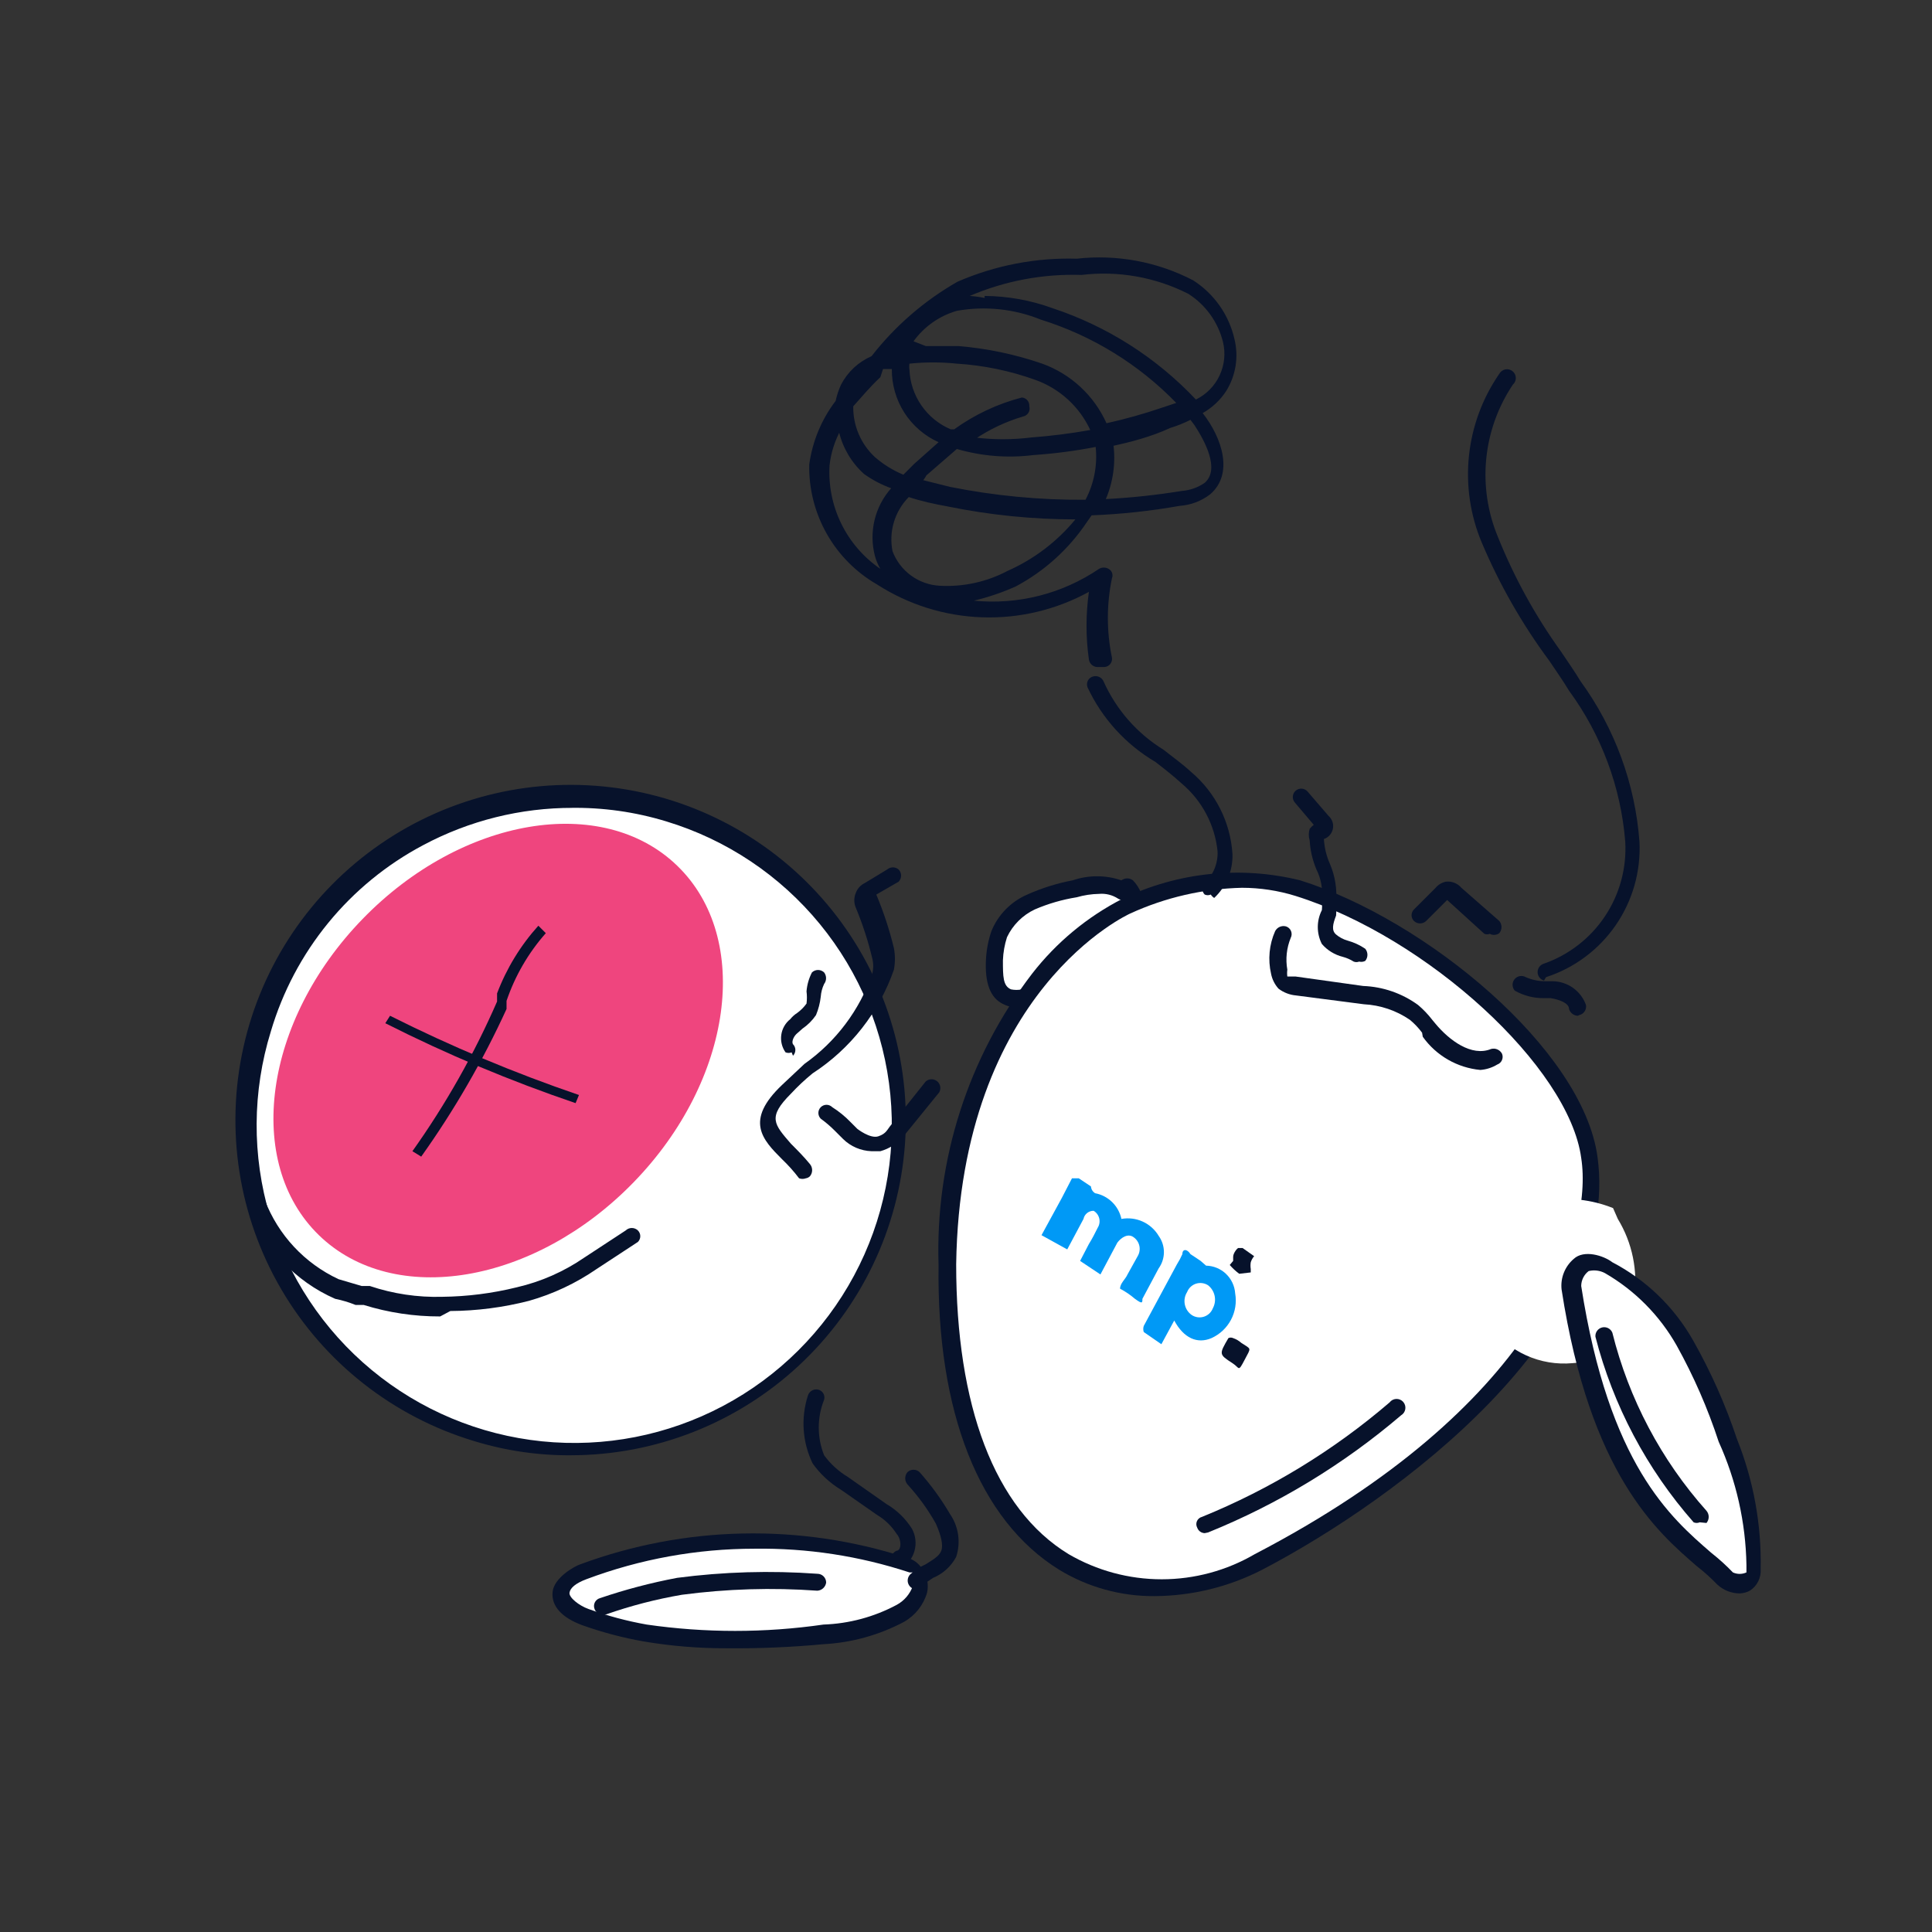 <svg width="201" height="201" viewBox="0 0 201 201" fill="none" xmlns="http://www.w3.org/2000/svg">
<rect x="0" y="0" width="201" height="201" fill="#333333" stroke="none"/>
<path d="M94.335 162.815C83.379 159.251 71.543 159.474 60.729 163.449C59.672 163.872 58.474 164.506 58.334 165.633C58.193 166.76 59.672 167.746 60.87 168.169C62.899 168.937 65 169.504 67.14 169.86C73.309 170.741 79.571 170.741 85.74 169.86C88.543 169.777 91.29 169.054 93.771 167.746C94.727 167.166 95.45 166.268 95.814 165.21C95.944 164.678 95.863 164.116 95.587 163.643C95.311 163.17 94.862 162.823 94.335 162.674" fill="white"/>
<path d="M75.595 171.481C72.715 171.491 69.839 171.256 66.999 170.776C64.818 170.395 62.674 169.829 60.588 169.085C58.475 168.31 57.347 167.113 57.488 165.633C57.629 164.154 59.743 162.956 60.377 162.745C71.274 158.715 83.209 158.467 94.264 162.04C94.613 162.113 94.943 162.258 95.234 162.464C95.525 162.67 95.77 162.933 95.955 163.238C96.205 163.591 96.378 163.994 96.463 164.418C96.548 164.843 96.543 165.281 96.448 165.704C96.074 166.986 95.215 168.073 94.053 168.733C91.461 170.109 88.6 170.903 85.669 171.058C82.321 171.373 78.958 171.514 75.595 171.481ZM78.483 161.124C72.516 161.124 66.598 162.198 61.011 164.295C59.884 164.717 59.32 165.21 59.25 165.704C59.179 166.197 60.236 167.042 61.222 167.394C63.192 168.107 65.219 168.649 67.281 169.015C73.379 169.895 79.572 169.895 85.669 169.015C88.328 168.924 90.931 168.225 93.278 166.972C94.068 166.548 94.671 165.844 94.969 164.999C95.106 164.66 95.106 164.281 94.969 163.942C94.994 163.826 94.994 163.706 94.969 163.59H94.617C89.413 161.878 83.961 161.044 78.483 161.124Z" fill="#07122B"/>
<path d="M116.741 92.856C115.997 92.438 115.172 92.184 114.321 92.111C113.47 92.038 112.614 92.148 111.809 92.433C110.235 92.728 108.698 93.2 107.23 93.842C105.779 94.509 104.625 95.688 103.989 97.153C103.69 97.991 103.523 98.871 103.496 99.76C103.496 101.24 103.496 103.071 104.835 103.705C105.345 103.818 105.874 103.818 106.385 103.705C109.188 103.733 111.935 102.923 114.275 101.381C115.434 100.603 116.385 99.555 117.048 98.328C117.711 97.1 118.065 95.73 118.08 94.335C118.104 93.938 118.048 93.54 117.915 93.164C117.782 92.789 117.574 92.445 117.305 92.151" fill="white"/>
<path d="M106.243 104.833C105.612 104.882 104.979 104.76 104.411 104.481C103.002 103.846 102.439 102.226 102.58 99.76C102.637 98.776 102.827 97.805 103.143 96.872C103.842 95.163 105.182 93.797 106.877 93.067C108.387 92.391 109.972 91.894 111.597 91.588C113.241 91.024 115.026 91.024 116.67 91.588C116.842 91.456 117.052 91.385 117.269 91.385C117.485 91.385 117.696 91.456 117.868 91.588C118.238 91.971 118.528 92.423 118.721 92.919C118.915 93.415 119.008 93.944 118.995 94.476C118.975 96.024 118.579 97.544 117.843 98.906C117.107 100.268 116.052 101.431 114.768 102.296C112.285 103.935 109.358 104.772 106.384 104.692L106.243 104.833ZM114.345 92.997C113.558 93.011 112.776 93.129 112.02 93.349C110.517 93.589 109.05 94.015 107.652 94.617C106.384 95.217 105.363 96.237 104.764 97.506C104.515 98.281 104.373 99.087 104.341 99.901C104.341 101.592 104.341 102.578 105.186 102.931C105.558 103.008 105.942 103.008 106.314 102.931C108.956 102.975 111.554 102.24 113.781 100.817C114.823 100.131 115.681 99.201 116.283 98.109C116.884 97.016 117.211 95.794 117.234 94.547C117.268 94.195 117.268 93.841 117.234 93.49C117.097 93.578 116.938 93.625 116.776 93.625C116.613 93.625 116.454 93.578 116.318 93.49C115.734 93.109 115.039 92.935 114.345 92.997Z" fill="#07122B"/>
<path d="M117.232 94.265C117.232 94.265 98.633 102.015 98.633 131.605C98.633 161.195 115.33 170.565 131.041 162.392C146.752 154.22 167.817 137.17 165.492 120.121C164.083 109.835 148.654 96.379 135.127 91.94C129.074 90.603 122.743 91.425 117.232 94.265Z" fill="white"/>
<path d="M120.121 166.056C116.618 166.083 113.178 165.131 110.187 163.308C101.873 158.165 97.435 146.893 97.646 131.605C97.29 120.687 100.725 109.982 107.369 101.31C109.904 98.042 113.127 95.373 116.809 93.49C122.555 90.735 129.081 90.062 135.268 91.588C148.301 95.674 164.646 109.13 166.196 120.332C168.733 138.579 145.483 155.911 131.322 163.308C127.856 165.092 124.019 166.033 120.121 166.056ZM129.209 92.363C125.192 92.455 121.237 93.366 117.584 95.04C117.584 95.04 99.901 102.931 99.478 131.534C99.478 146.188 103.423 156.967 111.173 161.688C114.114 163.402 117.457 164.305 120.86 164.305C124.264 164.305 127.607 163.402 130.547 161.688C159.785 146.47 165.774 128.646 164.505 120.473C163.237 111.033 148.513 97.506 134.775 93.208C132.972 92.649 131.096 92.364 129.209 92.363Z" fill="#07122B"/>
<path d="M62.703 167.113C65.23 166.232 67.82 165.549 70.453 165.07C75.241 164.448 80.077 164.283 84.896 164.576" fill="white"/>
<path d="M62.702 167.958C62.519 167.968 62.337 167.919 62.185 167.817C62.032 167.716 61.917 167.567 61.856 167.394C61.812 167.284 61.792 167.165 61.798 167.046C61.803 166.928 61.833 166.811 61.886 166.705C61.939 166.598 62.014 166.504 62.106 166.429C62.198 166.354 62.305 166.298 62.42 166.267C65.044 165.374 67.728 164.668 70.451 164.154C75.286 163.522 80.172 163.381 85.035 163.731C85.278 163.731 85.511 163.827 85.683 163.999C85.855 164.171 85.951 164.404 85.951 164.647C85.919 164.872 85.81 165.078 85.644 165.232C85.477 165.387 85.262 165.478 85.035 165.492C80.336 165.154 75.615 165.296 70.945 165.915C68.262 166.374 65.622 167.057 63.054 167.958H62.702Z" fill="#07122B"/>
<path d="M167.819 125.687C165.585 124.79 163.149 124.522 160.774 124.912C158.452 125.354 156.387 126.664 154.997 128.575C154.081 129.966 153.594 131.595 153.594 133.26C153.594 134.925 154.081 136.554 154.997 137.945C155.974 139.277 157.279 140.334 158.785 141.013C160.291 141.692 161.947 141.97 163.592 141.82C164.522 141.765 165.432 141.525 166.269 141.116C167.313 140.476 168.195 139.601 168.843 138.562C169.491 137.523 169.888 136.347 170.003 135.127C170.428 132.244 169.83 129.302 168.312 126.814" fill="white"/>
<path d="M167.324 132.027C166.62 131.464 164.999 131.041 164.365 132.027C164.027 132.308 163.761 132.665 163.589 133.07C163.418 133.474 163.346 133.914 163.379 134.352C166.831 157.108 175.779 160.772 179.372 164.647C179.704 164.938 180.11 165.131 180.545 165.206C180.98 165.28 181.427 165.233 181.838 165.069C182.401 165.069 182.472 164.153 182.542 163.519C182.427 158.977 181.422 154.501 179.583 150.345C178.425 146.832 176.939 143.435 175.145 140.2C173.278 136.945 170.579 134.246 167.324 132.38" fill="white"/>
<path d="M180.99 165.774C180.128 165.77 179.299 165.443 178.665 164.858C178.007 164.174 177.301 163.538 176.552 162.956C172.395 159.363 165.42 153.374 162.461 134.141C162.399 133.549 162.482 132.951 162.703 132.399C162.924 131.847 163.277 131.356 163.729 130.971C164.786 129.984 166.829 130.618 167.745 131.323C171.26 133.162 174.171 135.975 176.129 139.425C177.985 142.697 179.519 146.142 180.708 149.711C182.429 154.009 183.268 158.609 183.174 163.238C183.206 163.68 183.119 164.123 182.92 164.52C182.722 164.917 182.42 165.253 182.047 165.492C181.721 165.666 181.359 165.763 180.99 165.774ZM165.279 132.239C165.041 132.421 164.847 132.655 164.713 132.924C164.578 133.193 164.507 133.488 164.504 133.789C167.393 152.388 173.804 157.883 178.031 161.547C178.829 162.174 179.583 162.857 180.286 163.59C180.507 163.691 180.747 163.744 180.99 163.744C181.233 163.744 181.474 163.691 181.695 163.59C181.695 163.59 181.695 163.59 181.695 162.815C181.618 158.388 180.635 154.025 178.806 149.993C177.672 146.527 176.209 143.177 174.438 139.988C172.667 136.854 170.088 134.251 166.97 132.45C166.452 132.175 165.85 132.1 165.279 132.239Z" fill="#07122B"/>
<path d="M166.832 138.579C168.616 145.601 172.045 152.097 176.836 157.531L166.832 138.579Z" fill="white"/>
<path d="M176.834 158.376C176.734 158.421 176.626 158.444 176.516 158.444C176.407 158.444 176.299 158.421 176.199 158.376C171.323 152.835 167.823 146.221 165.984 139.072C165.965 138.854 166.025 138.636 166.153 138.458C166.282 138.28 166.469 138.154 166.683 138.103C166.896 138.052 167.12 138.079 167.315 138.179C167.51 138.28 167.663 138.447 167.745 138.65C169.457 145.529 172.818 151.889 177.538 157.179C177.687 157.356 177.769 157.581 177.769 157.813C177.769 158.045 177.687 158.269 177.538 158.447L176.834 158.376Z" fill="#07122B"/>
<path d="M125.333 159.504C125.162 159.499 124.996 159.443 124.857 159.342C124.719 159.242 124.615 159.101 124.558 158.94C124.5 158.836 124.467 158.72 124.462 158.601C124.456 158.482 124.478 158.364 124.526 158.255C124.574 158.146 124.646 158.049 124.737 157.972C124.828 157.896 124.935 157.841 125.051 157.813C132.155 154.922 138.745 150.901 144.566 145.906C144.647 145.798 144.752 145.709 144.871 145.646C144.991 145.583 145.124 145.547 145.259 145.541C145.395 145.535 145.53 145.559 145.654 145.612C145.779 145.665 145.891 145.744 145.981 145.845C146.072 145.946 146.138 146.066 146.177 146.196C146.215 146.326 146.225 146.463 146.204 146.597C146.183 146.73 146.133 146.858 146.057 146.97C145.98 147.082 145.88 147.176 145.764 147.245C139.769 152.36 132.989 156.476 125.685 159.433L125.333 159.504Z" fill="#07122B"/>
<path d="M108.355 128.505L110.469 124.63L111.526 122.587C111.526 122.587 111.878 122.587 112.23 122.587L113.498 123.432C113.498 123.432 113.498 123.855 113.921 124.137C114.593 124.261 115.212 124.582 115.701 125.059C116.19 125.535 116.527 126.146 116.669 126.814C117.417 126.678 118.189 126.774 118.882 127.089C119.574 127.403 120.154 127.922 120.544 128.575C120.899 129.068 121.09 129.659 121.09 130.266C121.09 130.873 120.899 131.465 120.544 131.957L118.853 135.127C118.853 135.55 118.853 135.691 118.078 135.127C117.602 134.719 117.082 134.365 116.528 134.071C116.528 133.507 117.092 133.084 117.303 132.591L118.36 130.689C118.552 130.368 118.615 129.985 118.537 129.619C118.458 129.253 118.244 128.931 117.937 128.716C117.373 128.294 116.669 128.716 116.246 129.28L114.485 132.591L112.371 131.182L113.287 129.421C113.639 128.857 113.921 128.294 114.203 127.73C114.293 127.587 114.353 127.428 114.38 127.261C114.407 127.095 114.401 126.925 114.362 126.76C114.322 126.596 114.251 126.442 114.151 126.306C114.051 126.17 113.925 126.055 113.78 125.969C113.533 125.964 113.292 126.046 113.099 126.2C112.906 126.354 112.773 126.572 112.724 126.814L111.033 129.984L108.355 128.505Z" fill="#0099F6"/>
<path d="M125.475 131.675C126.25 131.691 126.991 131.996 127.551 132.531C128.112 133.066 128.452 133.791 128.505 134.564C128.667 135.502 128.513 136.469 128.067 137.31C127.621 138.152 126.907 138.821 126.039 139.214C124.559 139.848 123.15 139.214 122.164 137.382L120.826 139.848L118.994 138.58C118.924 138.374 118.924 138.151 118.994 137.945L122.446 131.534C122.661 131.197 122.849 130.844 123.01 130.478C123.01 129.914 123.503 129.914 123.855 130.478L124.912 131.182L125.475 131.675ZM123.503 134.423C123.259 134.808 123.174 135.273 123.266 135.72C123.358 136.167 123.619 136.561 123.996 136.818C124.18 136.938 124.389 137.015 124.607 137.044C124.825 137.073 125.046 137.053 125.255 136.985C125.464 136.918 125.656 136.804 125.816 136.654C125.976 136.503 126.1 136.318 126.18 136.114C126.392 135.72 126.459 135.264 126.369 134.826C126.279 134.388 126.037 133.996 125.687 133.718C125.502 133.599 125.294 133.522 125.076 133.493C124.858 133.464 124.636 133.484 124.427 133.551C124.218 133.619 124.027 133.732 123.867 133.883C123.707 134.034 123.582 134.218 123.503 134.423Z" fill="#0099F6"/>
<path d="M128.928 132.52C128.565 132.254 128.234 131.947 127.941 131.605L128.294 131.182C128.294 131.182 128.294 131.182 128.294 130.759C128.294 130.336 128.787 129.773 128.857 129.843H129.28L130.478 130.689C130.319 130.874 130.199 131.09 130.125 131.323C130.087 131.556 130.087 131.794 130.125 132.027V132.38L128.928 132.52Z" fill="#07122B"/>
<path d="M129.138 139.707C130.195 140.411 130.195 140.129 129.49 141.468C128.786 142.807 128.997 142.313 128.222 141.82C126.813 140.904 126.813 140.904 127.799 139.214C127.876 139.176 127.961 139.157 128.046 139.157C128.131 139.157 128.216 139.176 128.293 139.214C128.604 139.32 128.892 139.487 129.138 139.707Z" fill="#07122B"/>
<path d="M92.04 126.661C97.4 108.852 87.187 90.033 69.229 84.628C51.27 79.223 32.366 89.279 27.006 107.088C21.646 124.898 31.859 143.717 49.818 149.122C67.777 154.527 86.68 144.471 92.04 126.661Z" fill="white"/>
<path d="M59.602 151.402C56.117 151.446 52.647 150.947 49.316 149.922C40.883 147.384 33.721 141.749 29.271 134.149C24.821 126.548 23.412 117.546 25.326 108.949C27.24 100.352 32.336 92.798 39.59 87.804C46.844 82.809 55.719 80.745 64.433 82.024C73.147 83.304 81.054 87.833 86.566 94.702C92.078 101.571 94.787 110.272 94.148 119.056C93.51 127.84 89.571 136.057 83.124 142.057C76.677 148.057 68.198 151.395 59.391 151.402H59.602ZM59.602 84.049C54.172 84.036 48.823 85.368 44.032 87.924C40.233 89.935 36.873 92.684 34.151 96.012C31.429 99.339 29.399 103.176 28.18 107.299C26.243 113.549 26.206 120.234 28.072 126.506C29.939 132.778 33.626 138.355 38.666 142.529C43.706 146.703 49.872 149.286 56.382 149.951C62.892 150.616 69.453 149.334 75.234 146.265C81.014 143.197 85.752 138.482 88.849 132.717C91.946 126.952 93.261 120.398 92.629 113.884C91.996 107.371 89.443 101.193 85.294 96.132C81.145 91.071 75.587 87.356 69.325 85.458C66.084 84.468 62.708 83.992 59.32 84.049H59.602Z" fill="#07122B"/>
<path d="M65.934 122.986C76.231 112.375 78.263 97.645 70.473 90.085C62.682 82.525 48.019 84.998 37.722 95.609C27.425 106.219 25.394 120.95 33.184 128.51C40.975 136.07 55.638 133.597 65.934 122.986Z" fill="#EF457E"/>
<path d="M45.793 136.959C43.094 136.967 40.409 136.563 37.832 135.761H36.986C36.303 135.486 35.595 135.273 34.873 135.127C32.817 134.228 30.964 132.921 29.426 131.287C27.889 129.652 26.698 127.723 25.925 125.616C25.844 125.508 25.788 125.383 25.761 125.25C25.734 125.117 25.736 124.98 25.769 124.848C25.801 124.717 25.862 124.594 25.947 124.489C26.033 124.384 26.141 124.299 26.263 124.24C26.385 124.182 26.519 124.151 26.654 124.151C26.79 124.15 26.924 124.18 27.047 124.237C27.169 124.295 27.278 124.379 27.364 124.483C27.45 124.588 27.512 124.71 27.546 124.841C28.938 128.482 31.692 131.438 35.225 133.084L37.62 133.789H38.466C40.892 134.606 43.445 134.988 46.004 134.916C48.617 134.887 51.217 134.556 53.754 133.93C56.276 133.349 58.667 132.297 60.799 130.83L65.097 128.012C65.267 127.848 65.495 127.757 65.731 127.757C65.967 127.757 66.194 127.848 66.365 128.012C66.444 128.09 66.506 128.183 66.549 128.286C66.592 128.389 66.614 128.499 66.614 128.61C66.614 128.722 66.592 128.832 66.549 128.935C66.506 129.037 66.444 129.131 66.365 129.209L62.067 132.027C59.916 133.509 57.536 134.628 55.022 135.339C52.351 136.023 49.607 136.378 46.85 136.395L45.793 136.959Z" fill="#07122B"/>
<path d="M59.883 114.767C53.097 112.464 46.482 109.686 40.086 106.453L40.579 105.678C46.936 108.87 53.503 111.624 60.235 113.921L59.883 114.767Z" fill="#07122B"/>
<path d="M43.822 120.332L42.906 119.769C46.37 114.896 49.321 109.678 51.713 104.199V103.353C52.694 100.758 54.151 98.368 56.01 96.308L56.785 97.083C54.969 99.137 53.58 101.532 52.699 104.128V104.974C50.233 110.363 47.261 115.505 43.822 120.332Z" fill="#07122B"/>
<path d="M83.84 122.587C83.613 122.673 83.362 122.673 83.135 122.587C82.602 121.883 82.013 121.224 81.374 120.614C79.331 118.571 77.429 116.598 81.374 112.864L83.699 110.68C86.969 108.37 89.432 105.093 90.744 101.31C90.881 100.779 90.881 100.221 90.744 99.69C90.319 97.91 89.754 96.167 89.053 94.476C88.939 94.222 88.879 93.945 88.879 93.666C88.879 93.387 88.939 93.111 89.053 92.856C89.222 92.423 89.55 92.07 89.969 91.87L92.294 90.461C92.46 90.317 92.673 90.238 92.893 90.238C93.113 90.238 93.325 90.317 93.492 90.461C93.655 90.631 93.747 90.858 93.747 91.095C93.747 91.331 93.655 91.558 93.492 91.729L91.167 93.067C91.924 94.871 92.537 96.732 92.999 98.633C93.141 99.378 93.141 100.143 92.999 100.887C91.455 105.319 88.481 109.112 84.544 111.667C83.744 112.318 82.991 113.024 82.29 113.78C79.824 116.246 80.528 116.951 82.29 118.994C82.924 119.628 83.628 120.332 84.263 121.107C84.412 121.285 84.493 121.509 84.493 121.741C84.493 121.973 84.412 122.198 84.263 122.375C84.147 122.488 83.999 122.562 83.84 122.587Z" fill="#07122B"/>
<path d="M82.358 109.483C82.155 109.565 81.927 109.565 81.724 109.483C81.349 108.953 81.192 108.3 81.283 107.658C81.375 107.016 81.709 106.434 82.217 106.03C82.416 105.782 82.654 105.567 82.922 105.396C83.301 105.122 83.634 104.789 83.908 104.41C83.963 103.989 83.963 103.563 83.908 103.142C83.963 102.453 84.155 101.783 84.472 101.169C84.642 101.006 84.87 100.914 85.106 100.914C85.342 100.914 85.569 101.006 85.74 101.169C85.871 101.341 85.942 101.552 85.942 101.768C85.942 101.984 85.871 102.195 85.74 102.367C85.54 102.787 85.421 103.241 85.388 103.705C85.313 104.359 85.147 105 84.894 105.608C84.517 106.161 84.039 106.639 83.486 107.017L82.851 107.58C82.499 107.933 82.358 108.426 82.499 108.637C82.578 108.716 82.641 108.809 82.683 108.912C82.726 109.014 82.748 109.125 82.748 109.236C82.748 109.347 82.726 109.457 82.683 109.56C82.641 109.663 82.578 109.756 82.499 109.835L82.358 109.483Z" fill="#07122B"/>
<path d="M90.673 119.769C89.563 119.731 88.507 119.279 87.714 118.5L86.869 117.655C86.411 117.192 85.916 116.768 85.389 116.387C85.311 116.308 85.248 116.215 85.205 116.112C85.163 116.009 85.141 115.899 85.141 115.788C85.141 115.677 85.163 115.567 85.205 115.464C85.248 115.361 85.311 115.268 85.389 115.189C85.468 115.11 85.561 115.048 85.664 115.005C85.767 114.962 85.877 114.94 85.988 114.94C86.099 114.94 86.21 114.962 86.312 115.005C86.415 115.048 86.508 115.11 86.587 115.189C87.281 115.627 87.92 116.147 88.489 116.739L89.194 117.444C89.194 117.444 90.532 118.5 91.378 118.219C92.223 117.937 92.294 117.514 92.716 117.021L96.309 112.512C96.471 112.369 96.678 112.288 96.893 112.283C97.109 112.278 97.319 112.349 97.488 112.483C97.656 112.618 97.771 112.808 97.814 113.019C97.856 113.231 97.822 113.45 97.718 113.639L94.055 118.148C93.421 118.931 92.559 119.497 91.589 119.769H90.673Z" fill="#07122B"/>
<path d="M154.009 111.314C152.822 111.202 151.672 110.836 150.639 110.24C149.606 109.645 148.713 108.834 148.021 107.862L147.95 107.439C147.583 106.944 147.157 106.495 146.682 106.101C145.265 105.129 143.607 104.568 141.891 104.48L134.846 103.565C134.181 103.508 133.546 103.264 133.014 102.86C132.62 102.423 132.352 101.888 132.239 101.31C131.896 99.824 132.044 98.266 132.662 96.872C132.766 96.674 132.935 96.517 133.139 96.428C133.344 96.338 133.573 96.321 133.789 96.379C133.907 96.416 134.015 96.479 134.106 96.562C134.197 96.646 134.268 96.748 134.315 96.862C134.362 96.977 134.384 97.1 134.378 97.223C134.372 97.346 134.34 97.467 134.282 97.576C133.854 98.624 133.732 99.773 133.93 100.887C133.898 101.121 133.898 101.358 133.93 101.592C133.93 101.592 134.494 101.592 134.776 101.592L141.821 102.578C143.877 102.654 145.863 103.341 147.527 104.551C148.075 105.013 148.571 105.533 149.007 106.101L149.359 106.524C150.768 108.214 153.093 109.976 155.136 109.13C155.352 109.073 155.581 109.09 155.786 109.18C155.991 109.269 156.159 109.426 156.264 109.623C156.309 109.73 156.332 109.844 156.331 109.959C156.33 110.074 156.306 110.188 156.26 110.294C156.214 110.399 156.147 110.494 156.062 110.573C155.978 110.651 155.879 110.712 155.77 110.751C155.236 111.075 154.633 111.269 154.009 111.314Z" fill="#07122B"/>
<path d="M141.399 100.042C141.217 100.113 141.016 100.113 140.835 100.042C140.486 99.823 140.106 99.656 139.708 99.549C138.859 99.339 138.096 98.872 137.524 98.21C137.245 97.665 137.1 97.061 137.1 96.449C137.1 95.837 137.245 95.233 137.524 94.688C137.556 94.313 137.556 93.936 137.524 93.56C137.634 92.495 137.439 91.419 136.96 90.46C136.552 89.499 136.313 88.474 136.256 87.431C136.132 87.041 136.132 86.623 136.256 86.233C136.378 86.075 136.52 85.933 136.678 85.811L134.706 83.486C134.556 83.308 134.483 83.079 134.503 82.847C134.523 82.616 134.634 82.402 134.811 82.253C134.989 82.103 135.219 82.031 135.45 82.05C135.681 82.07 135.895 82.181 136.044 82.359L138.228 84.895C138.422 85.068 138.564 85.291 138.638 85.54C138.713 85.788 138.717 86.053 138.651 86.304C138.593 86.532 138.478 86.741 138.318 86.913C138.158 87.086 137.958 87.215 137.735 87.29C137.786 88.191 138.001 89.074 138.369 89.897C138.898 91.141 139.116 92.495 139.003 93.842C139.035 94.311 139.035 94.782 139.003 95.251C138.651 96.167 138.51 96.801 139.003 97.224C139.352 97.519 139.761 97.735 140.201 97.858C140.854 98.038 141.472 98.323 142.033 98.703C142.182 98.881 142.264 99.106 142.264 99.338C142.264 99.569 142.182 99.794 142.033 99.972C141.837 100.07 141.612 100.095 141.399 100.042Z" fill="#07122B"/>
<path d="M154.995 97.153C154.814 97.224 154.612 97.224 154.431 97.153L150.556 93.631L148.372 95.815C148.202 95.978 147.975 96.07 147.738 96.07C147.502 96.07 147.275 95.978 147.104 95.815C147.025 95.736 146.963 95.643 146.92 95.54C146.877 95.438 146.855 95.327 146.855 95.216C146.855 95.105 146.877 94.995 146.92 94.892C146.963 94.789 147.025 94.696 147.104 94.617L149.359 92.363C149.631 92.04 150.003 91.817 150.415 91.729C150.717 91.692 151.023 91.73 151.306 91.841C151.589 91.952 151.839 92.131 152.036 92.363L155.981 95.815C156.13 95.993 156.212 96.217 156.212 96.449C156.212 96.681 156.13 96.905 155.981 97.083C155.841 97.188 155.673 97.25 155.498 97.263C155.323 97.275 155.149 97.237 154.995 97.153Z" fill="#07122B"/>
<path d="M164.155 105.678C163.948 105.672 163.748 105.601 163.583 105.474C163.419 105.348 163.298 105.172 163.239 104.974C163.239 104.34 162.182 103.987 161.337 103.846H160.632C159.572 103.858 158.528 103.59 157.603 103.071C157.465 102.92 157.381 102.727 157.366 102.523C157.35 102.319 157.404 102.116 157.517 101.946C157.631 101.775 157.798 101.648 157.992 101.584C158.187 101.52 158.397 101.523 158.589 101.592C159.271 101.919 160.017 102.088 160.773 102.085H161.548C162.306 102.097 163.042 102.34 163.659 102.78C164.275 103.221 164.743 103.838 165 104.551C165.042 104.784 164.992 105.024 164.861 105.221C164.73 105.418 164.527 105.557 164.296 105.608L164.155 105.678Z" fill="#07122B"/>
<path d="M93.63 163.026C93.471 163.013 93.317 162.961 93.182 162.875C93.047 162.789 92.935 162.672 92.855 162.533C92.796 162.428 92.761 162.312 92.75 162.192C92.74 162.072 92.755 161.952 92.796 161.839C92.835 161.725 92.899 161.622 92.982 161.535C93.066 161.448 93.166 161.38 93.278 161.335C93.771 161.335 93.841 160.208 93.278 159.574C92.761 158.766 92.061 158.09 91.235 157.601L87.501 154.995C86.337 154.291 85.329 153.356 84.542 152.247C83.479 150.049 83.303 147.526 84.049 145.202C84.114 144.984 84.259 144.798 84.454 144.68C84.65 144.563 84.882 144.523 85.105 144.568C85.218 144.592 85.325 144.64 85.419 144.707C85.513 144.774 85.592 144.86 85.651 144.959C85.71 145.058 85.749 145.168 85.764 145.283C85.779 145.397 85.771 145.513 85.739 145.625C84.995 147.478 84.995 149.548 85.739 151.402C86.403 152.31 87.242 153.076 88.205 153.656L92.221 156.474C93.311 157.114 94.23 158.008 94.898 159.081C95.264 159.778 95.352 160.588 95.142 161.347C94.933 162.106 94.443 162.756 93.771 163.167L93.63 163.026Z" fill="#07122B"/>
<path d="M95.323 165.351C95.145 165.346 94.973 165.29 94.828 165.189C94.682 165.088 94.568 164.947 94.501 164.782C94.434 164.618 94.416 164.438 94.449 164.264C94.483 164.09 94.566 163.929 94.688 163.801C95.166 163.361 95.714 163.004 96.309 162.744C97.084 162.251 97.718 161.899 97.929 161.335C98.141 160.772 97.929 159.785 97.366 158.517C96.542 157.044 95.549 155.673 94.407 154.431C94.257 154.253 94.176 154.029 94.176 153.797C94.176 153.565 94.257 153.341 94.407 153.163C94.577 152.999 94.804 152.908 95.041 152.908C95.277 152.908 95.504 152.999 95.675 153.163C96.872 154.512 97.933 155.975 98.845 157.531C99.284 158.173 99.569 158.907 99.679 159.676C99.789 160.446 99.721 161.231 99.479 161.969C98.959 162.954 98.112 163.726 97.084 164.153L95.816 164.999C95.7 165.173 95.525 165.299 95.323 165.351Z" fill="#07122B"/>
<path d="M114.132 69.395C113.924 69.382 113.727 69.297 113.573 69.157C113.419 69.016 113.318 68.826 113.287 68.62C112.956 66.284 112.956 63.912 113.287 61.575C109.882 63.444 106.036 64.359 102.154 64.223C98.273 64.086 94.5 62.904 91.235 60.8C89.053 59.541 87.249 57.72 86.01 55.527C84.771 53.334 84.142 50.849 84.19 48.33C84.519 45.923 85.466 43.641 86.938 41.708C87.062 41.125 87.251 40.557 87.501 40.017C88.187 38.696 89.306 37.651 90.672 37.058C93.12 33.915 96.159 31.282 99.619 29.308C103.526 27.609 107.76 26.791 112.019 26.913C116.192 26.444 120.411 27.228 124.136 29.167C126.319 30.566 127.863 32.768 128.434 35.297C128.654 36.201 128.692 37.139 128.547 38.058C128.402 38.977 128.076 39.858 127.589 40.651C126.968 41.615 126.122 42.413 125.123 42.976C127.166 45.583 128.364 49.316 125.898 51.43C124.982 52.133 123.879 52.55 122.727 52.628C119.701 53.165 116.64 53.495 113.569 53.614L113.075 54.319C111.198 57.125 108.657 59.424 105.678 61.011C104.272 61.642 102.81 62.138 101.31 62.491C105.908 62.948 110.521 61.776 114.344 59.18C114.493 59.093 114.664 59.048 114.837 59.048C115.01 59.048 115.18 59.093 115.33 59.18C115.501 59.27 115.633 59.422 115.698 59.604C115.763 59.787 115.757 59.987 115.682 60.166C115.118 62.885 115.118 65.69 115.682 68.409C115.702 68.525 115.697 68.645 115.668 68.76C115.639 68.874 115.587 68.981 115.514 69.074C115.441 69.167 115.349 69.244 115.244 69.299C115.14 69.354 115.025 69.387 114.907 69.395H114.132ZM94.546 51.712C93.825 52.441 93.294 53.337 92.999 54.319C92.704 55.302 92.655 56.342 92.856 57.348C93.239 58.362 93.909 59.242 94.785 59.881C95.661 60.519 96.705 60.888 97.787 60.941C100.233 61.072 102.668 60.536 104.832 59.391C107.566 58.18 109.979 56.347 111.878 54.037C107.429 54.034 102.992 53.586 98.633 52.698C97.083 52.416 95.815 52.135 94.546 51.712ZM87.501 44.667C86.861 45.821 86.454 47.09 86.304 48.401C86.179 50.501 86.6 52.597 87.526 54.486C88.452 56.375 89.851 57.992 91.588 59.18C91.341 58.761 91.151 58.311 91.024 57.841C90.704 56.618 90.691 55.336 90.986 54.107C91.281 52.878 91.875 51.74 92.715 50.796C91.713 50.432 90.765 49.934 89.897 49.316C88.607 48.157 87.698 46.634 87.29 44.948L87.501 44.667ZM96.026 49.95L98.844 50.655C103.483 51.582 108.204 52.031 112.934 51.994C113.822 50.306 114.189 48.394 113.991 46.498C111.85 46.914 109.686 47.196 107.51 47.344C104.841 47.679 102.131 47.464 99.549 46.71L96.378 49.457C96.23 49.742 96.04 50.003 95.815 50.232L96.026 49.95ZM115.823 46.146C116.089 48.106 115.822 50.102 115.048 51.923C117.692 51.785 120.326 51.502 122.939 51.078C123.798 51.013 124.625 50.721 125.334 50.232C126.954 48.823 125.334 45.864 124.277 44.244L123.855 43.68C123.176 44.022 122.468 44.305 121.741 44.526C119.768 45.442 117.584 46.005 115.612 46.428L115.823 46.146ZM88.769 42.271C88.753 43.261 88.945 44.243 89.334 45.153C89.722 46.064 90.298 46.882 91.024 47.555C91.905 48.321 92.904 48.94 93.983 49.387L95.11 48.26L97.646 46.005C96.184 45.347 94.945 44.277 94.081 42.926C93.218 41.574 92.767 40 92.785 38.396H91.869L91.588 39.242C90.39 40.369 89.544 41.426 88.769 42.271ZM101.38 45.512C103.345 45.757 105.333 45.757 107.298 45.512C109.353 45.358 111.399 45.099 113.428 44.737C112.87 43.533 112.078 42.452 111.098 41.557C110.118 40.662 108.97 39.971 107.721 39.524C105.09 38.578 102.339 38.008 99.549 37.833C97.909 37.663 96.256 37.663 94.617 37.833C94.583 38.043 94.583 38.257 94.617 38.467C94.672 39.801 95.105 41.093 95.866 42.19C96.627 43.288 97.684 44.147 98.915 44.667H99.267C101.39 43.136 103.779 42.013 106.312 41.355C106.423 41.364 106.531 41.395 106.631 41.446C106.73 41.497 106.818 41.567 106.89 41.652C106.962 41.737 107.017 41.836 107.05 41.942C107.084 42.048 107.097 42.16 107.087 42.271C107.118 42.382 107.127 42.499 107.112 42.613C107.096 42.728 107.058 42.838 106.999 42.937C106.939 43.036 106.86 43.122 106.766 43.189C106.672 43.256 106.566 43.304 106.453 43.328C104.648 43.858 102.936 44.666 101.38 45.723V45.512ZM96.308 36.001H99.689C102.667 36.245 105.601 36.86 108.426 37.833C109.9 38.365 111.252 39.188 112.402 40.253C113.551 41.318 114.475 42.603 115.119 44.033C117.073 43.6 119.001 43.059 120.896 42.412L122.375 41.919C118.476 37.899 113.631 34.92 108.285 33.253C105.517 32.131 102.489 31.814 99.549 32.337C97.734 32.861 96.146 33.977 95.04 35.508L96.308 36.001ZM102.437 30.788C104.841 30.807 107.223 31.235 109.482 32.056C115.174 33.936 120.307 37.205 124.418 41.567C125.5 41.039 126.369 40.157 126.881 39.068C127.393 37.979 127.519 36.748 127.236 35.578C126.723 33.512 125.437 31.722 123.643 30.576C120.21 28.831 116.336 28.144 112.512 28.604C108.524 28.472 104.556 29.218 100.887 30.788C101.408 30.825 101.926 30.895 102.437 30.999V30.788Z" fill="#07122B"/>
<path d="M160.632 102.015C160.441 101.96 160.273 101.844 160.153 101.685C160.033 101.527 159.968 101.333 159.968 101.134C159.968 100.935 160.033 100.741 160.153 100.582C160.273 100.423 160.441 100.308 160.632 100.253C163.226 99.341 165.452 97.612 166.977 95.324C168.502 93.037 169.242 90.316 169.087 87.572C168.632 81.894 166.607 76.454 163.239 71.861C162.605 70.804 161.9 69.818 161.196 68.761C158.365 64.947 156 60.807 154.151 56.432C152.961 53.589 152.506 50.492 152.826 47.427C153.146 44.361 154.231 41.426 155.983 38.889C156.047 38.772 156.136 38.671 156.244 38.592C156.351 38.513 156.475 38.458 156.606 38.432C156.737 38.406 156.872 38.409 157.002 38.44C157.132 38.472 157.253 38.531 157.358 38.615C157.462 38.698 157.547 38.804 157.606 38.923C157.665 39.043 157.698 39.174 157.701 39.308C157.704 39.441 157.678 39.574 157.625 39.697C157.571 39.819 157.492 39.928 157.392 40.017C155.845 42.326 154.894 44.982 154.624 47.748C154.353 50.514 154.772 53.303 155.842 55.868C157.537 60.087 159.737 64.085 162.394 67.775C163.098 68.832 163.803 69.818 164.437 70.875C167.994 75.762 170.117 81.544 170.566 87.572C170.717 90.662 169.847 93.716 168.09 96.263C166.333 98.809 163.786 100.707 160.844 101.662L160.632 102.015Z" fill="#07122B"/>
<path d="M125.968 93.067C125.868 93.112 125.76 93.135 125.651 93.135C125.541 93.135 125.433 93.112 125.334 93.067C125.255 92.989 125.192 92.895 125.15 92.793C125.107 92.69 125.085 92.58 125.085 92.469C125.085 92.357 125.107 92.247 125.15 92.144C125.192 92.041 125.255 91.948 125.334 91.87C125.781 91.446 126.132 90.931 126.363 90.36C126.594 89.788 126.7 89.174 126.672 88.558C126.388 85.815 125.049 83.289 122.938 81.513C122.093 80.738 121.107 79.963 120.191 79.259C117.114 77.446 114.657 74.744 113.145 71.509C113.102 71.398 113.082 71.28 113.087 71.161C113.092 71.042 113.122 70.926 113.175 70.819C113.228 70.713 113.303 70.619 113.395 70.544C113.487 70.468 113.594 70.413 113.709 70.382C113.933 70.314 114.175 70.334 114.385 70.439C114.595 70.544 114.756 70.725 114.836 70.945C116.155 73.859 118.314 76.312 121.036 77.991C122.022 78.766 123.009 79.47 123.925 80.316C125.178 81.374 126.204 82.675 126.943 84.14C127.681 85.604 128.116 87.203 128.222 88.84C128.251 89.695 128.095 90.546 127.767 91.336C127.439 92.126 126.946 92.836 126.32 93.42C126.178 93.33 126.057 93.21 125.968 93.067Z" fill="#07122B"/>
</svg>
